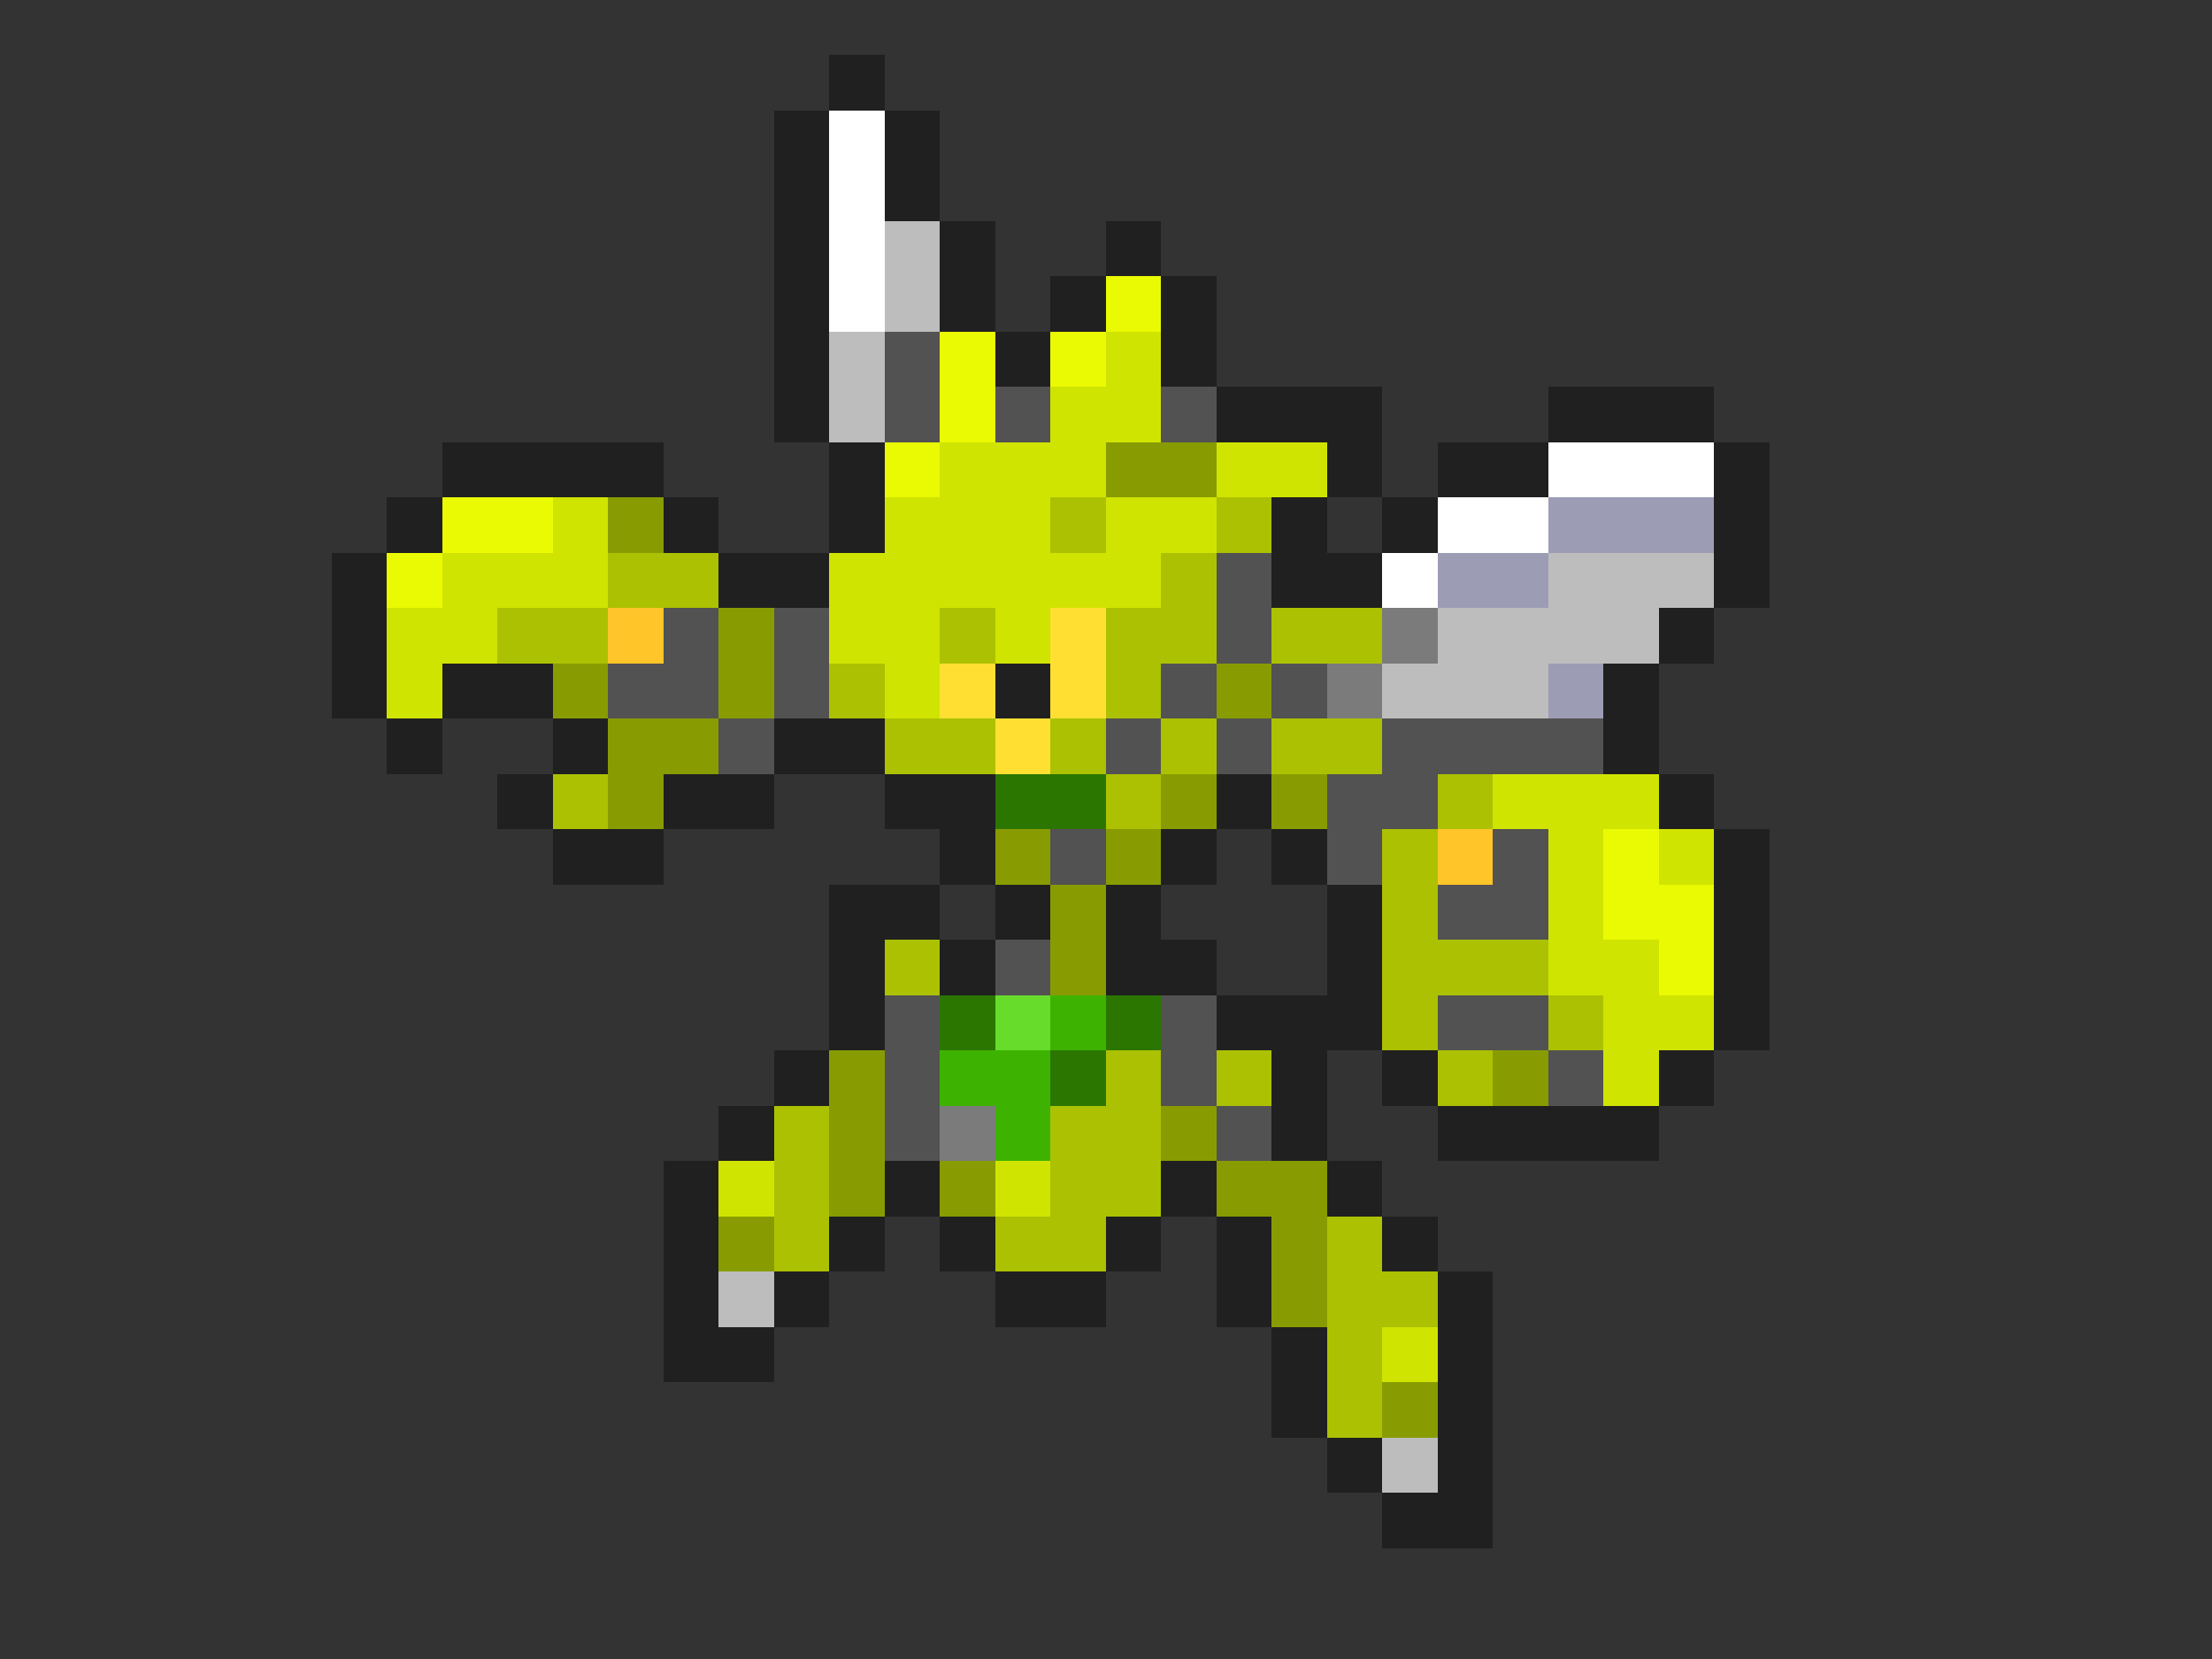 <svg xmlns="http://www.w3.org/2000/svg" viewBox="0 -0.5 40 30" shape-rendering="crispEdges">
<rect x="0" y="-0.5" width="40" height="30" fill="#333333" stroke="none"/>
<path stroke="#202020" d="M15 1h1M14 2h1M16 2h1M14 3h1M16 3h1M14 4h1M17 4h1M20 4h1M14 5h1M17 5h1M19 5h1M21 5h1M14 6h1M18 6h1M21 6h1M14 7h1M22 7h3M28 7h3M8 8h4M15 8h1M24 8h1M26 8h2M31 8h1M7 9h1M12 9h1M15 9h1M23 9h1M25 9h1M31 9h1M6 10h1M13 10h2M23 10h2M31 10h1M6 11h1M30 11h1M6 12h1M8 12h2M18 12h1M29 12h1M7 13h1M10 13h1M14 13h2M29 13h1M9 14h1M12 14h2M16 14h2M22 14h1M30 14h1M10 15h2M17 15h1M21 15h1M23 15h1M31 15h1M15 16h2M18 16h1M20 16h1M24 16h1M31 16h1M15 17h1M17 17h1M20 17h2M24 17h1M31 17h1M15 18h1M22 18h3M31 18h1M14 19h1M23 19h1M25 19h1M30 19h1M13 20h1M23 20h1M26 20h4M12 21h1M16 21h1M21 21h1M24 21h1M12 22h1M15 22h1M17 22h1M20 22h1M22 22h1M25 22h1M12 23h1M14 23h1M18 23h2M22 23h1M26 23h1M12 24h2M23 24h1M26 24h1M23 25h1M26 25h1M24 26h1M26 26h1M25 27h2" />
<path stroke="#ffffff" d="M15 2h1M15 3h1M15 4h1M15 5h1M28 8h3M26 9h2M25 10h1" />
<path stroke="#bdbdbd" d="M16 4h1M16 5h1M15 6h1M15 7h1M28 10h3M26 11h4M25 12h3M13 23h1M25 26h1" />
<path stroke="#eafa03" d="M20 5h1M17 6h1M19 6h1M17 7h1M16 8h1M8 9h2M7 10h1M29 15h1M29 16h2M30 17h1" />
<path stroke="#525252" d="M16 6h1M16 7h1M18 7h1M21 7h1M22 10h1M12 11h1M14 11h1M22 11h1M11 12h2M14 12h1M21 12h1M23 12h1M13 13h1M20 13h1M22 13h1M25 13h4M24 14h2M19 15h1M24 15h1M27 15h1M26 16h2M18 17h1M16 18h1M21 18h1M26 18h2M16 19h1M21 19h1M28 19h1M16 20h1M22 20h1" />
<path stroke="#d0e401" d="M20 6h1M19 7h2M17 8h3M22 8h2M10 9h1M16 9h3M20 9h2M8 10h3M15 10h6M7 11h2M15 11h2M18 11h1M7 12h1M16 12h1M27 14h3M28 15h1M30 15h1M28 16h1M28 17h2M29 18h2M29 19h1M13 21h1M18 21h1M25 24h1" />
<path stroke="#889c01" d="M20 8h2M11 9h1M13 11h1M10 12h1M13 12h1M22 12h1M11 13h2M11 14h1M21 14h1M23 14h1M18 15h1M20 15h1M19 16h1M19 17h1M15 19h1M27 19h1M15 20h1M21 20h1M15 21h1M17 21h1M22 21h2M13 22h1M23 22h1M23 23h1M25 25h1" />
<path stroke="#acc101" d="M19 9h1M22 9h1M11 10h2M21 10h1M9 11h2M17 11h1M20 11h2M23 11h2M15 12h1M20 12h1M16 13h2M19 13h1M21 13h1M23 13h2M10 14h1M20 14h1M26 14h1M25 15h1M25 16h1M16 17h1M25 17h3M25 18h1M28 18h1M20 19h1M22 19h1M26 19h1M14 20h1M19 20h2M14 21h1M19 21h2M14 22h1M18 22h2M24 22h1M24 23h2M24 24h1M24 25h1" />
<path stroke="#9c9cb5" d="M28 9h3M26 10h2M28 12h1" />
<path stroke="#ffc529" d="M11 11h1M26 15h1" />
<path stroke="#ffe032" d="M19 11h1M17 12h1M19 12h1M18 13h1" />
<path stroke="#7b7b7b" d="M25 11h1M24 12h1M17 20h1" />
<path stroke="#2a7601" d="M18 14h2M17 18h1M20 18h1M19 19h1" />
<path stroke="#68dc2b" d="M18 18h1" />
<path stroke="#3eb201" d="M19 18h1M17 19h2M18 20h1" />
</svg>